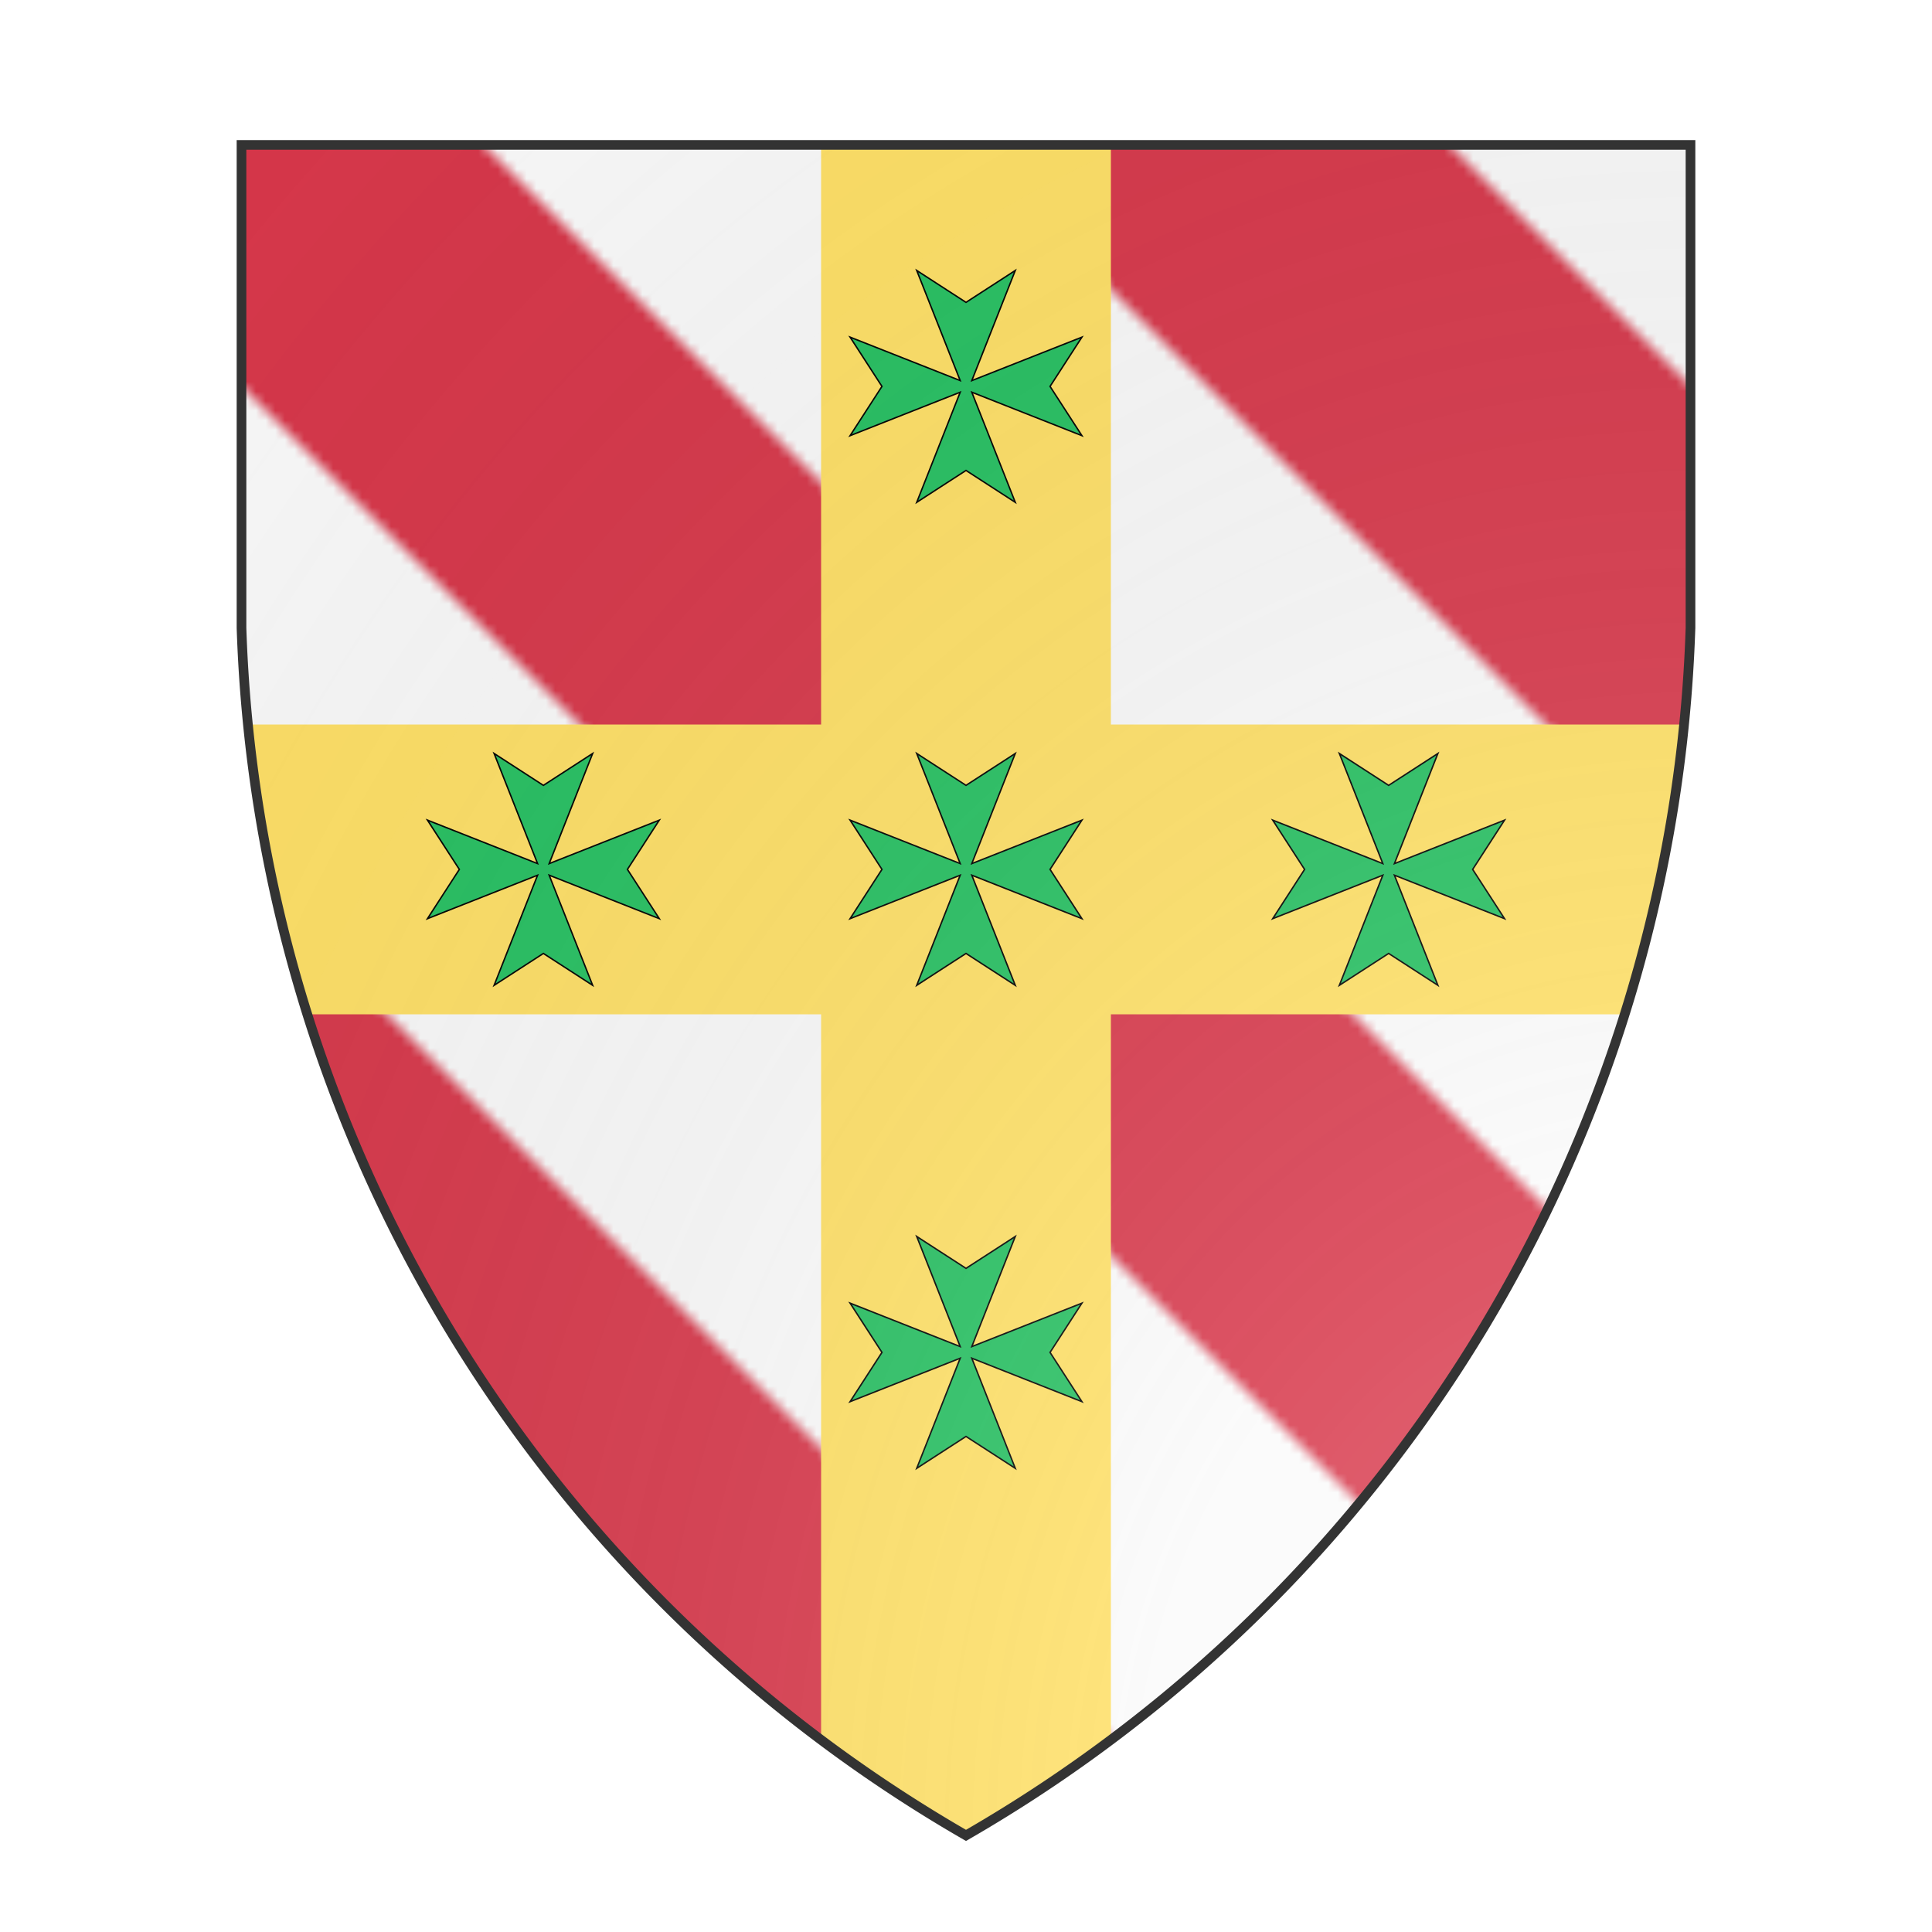 <svg id="coaworld_burg_472_burg_472_s0" width="500" height="500" viewBox="0 10 200 200" xmlns="http://www.w3.org/2000/svg" xmlns:x="http://www.w3.org/1999/xlink"><defs><clipPath id="heater_coaworld_burg_472_burg_472_s0"><path d="m25,25 h150 v50 a150,150,0,0,1,-75,125 a150,150,0,0,1,-75,-125 z"/></clipPath><g id="crossMaltese_coaworld_burg_472_burg_472_s0" stroke-width=".5"><path d="M98 98L83 60l17 11 17-11-15 38 38-15-11 17 11 17-38-15 15 38-17-11-17 11 15-38-38 15 11-17-11-17z"/></g><pattern id="bendy-gules-argent" width="100" height="100" viewBox="0 0 100 100" patternUnits="userSpaceOnUse"><rect width="100" height="100" fill="#d7374a"/><polygon points="0,25 75,100 25,100 0,75" fill="#fafafa"/><polygon points="25,0 75,0 100,25 100,75" fill="#fafafa"/></pattern><radialGradient id="backlight" cx="100%" cy="100%" r="150%"><stop stop-color="#fff" stop-opacity=".3" offset="0"/><stop stop-color="#fff" stop-opacity=".15" offset=".25"/><stop stop-color="#000" stop-opacity="0" offset="1"/></radialGradient></defs><g clip-path="url(#heater_coaworld_burg_472_burg_472_s0)"><rect x="0" y="0" width="200" height="200" fill="url(#bendy-gules-argent)"/><g fill="#ffe066" stroke="none"><polygon points="85,0 85,85 0,85 0,115 85,115 85,200 115,200 115,115 200,115 200,85 115,85 115,0"/></g><g fill="#26c061" stroke="#000"><style>
      g.secondary,path.secondary {fill: #26c061;}
      g.tertiary,path.tertiary {fill: #26c061;}
    </style><use x:href="#crossMaltese_coaworld_burg_472_burg_472_s0" transform="translate(70 20) scale(0.3)"/><use x:href="#crossMaltese_coaworld_burg_472_burg_472_s0" transform="translate(70 70) scale(0.3)"/><use x:href="#crossMaltese_coaworld_burg_472_burg_472_s0" transform="translate(70 120) scale(0.3)"/><use x:href="#crossMaltese_coaworld_burg_472_burg_472_s0" transform="translate(26.25 70) scale(0.3)"/><use x:href="#crossMaltese_coaworld_burg_472_burg_472_s0" transform="translate(113.75 70) scale(0.3)"/></g></g><path d="m25,25 h150 v50 a150,150,0,0,1,-75,125 a150,150,0,0,1,-75,-125 z" fill="url(#backlight)" stroke="#333"/></svg>